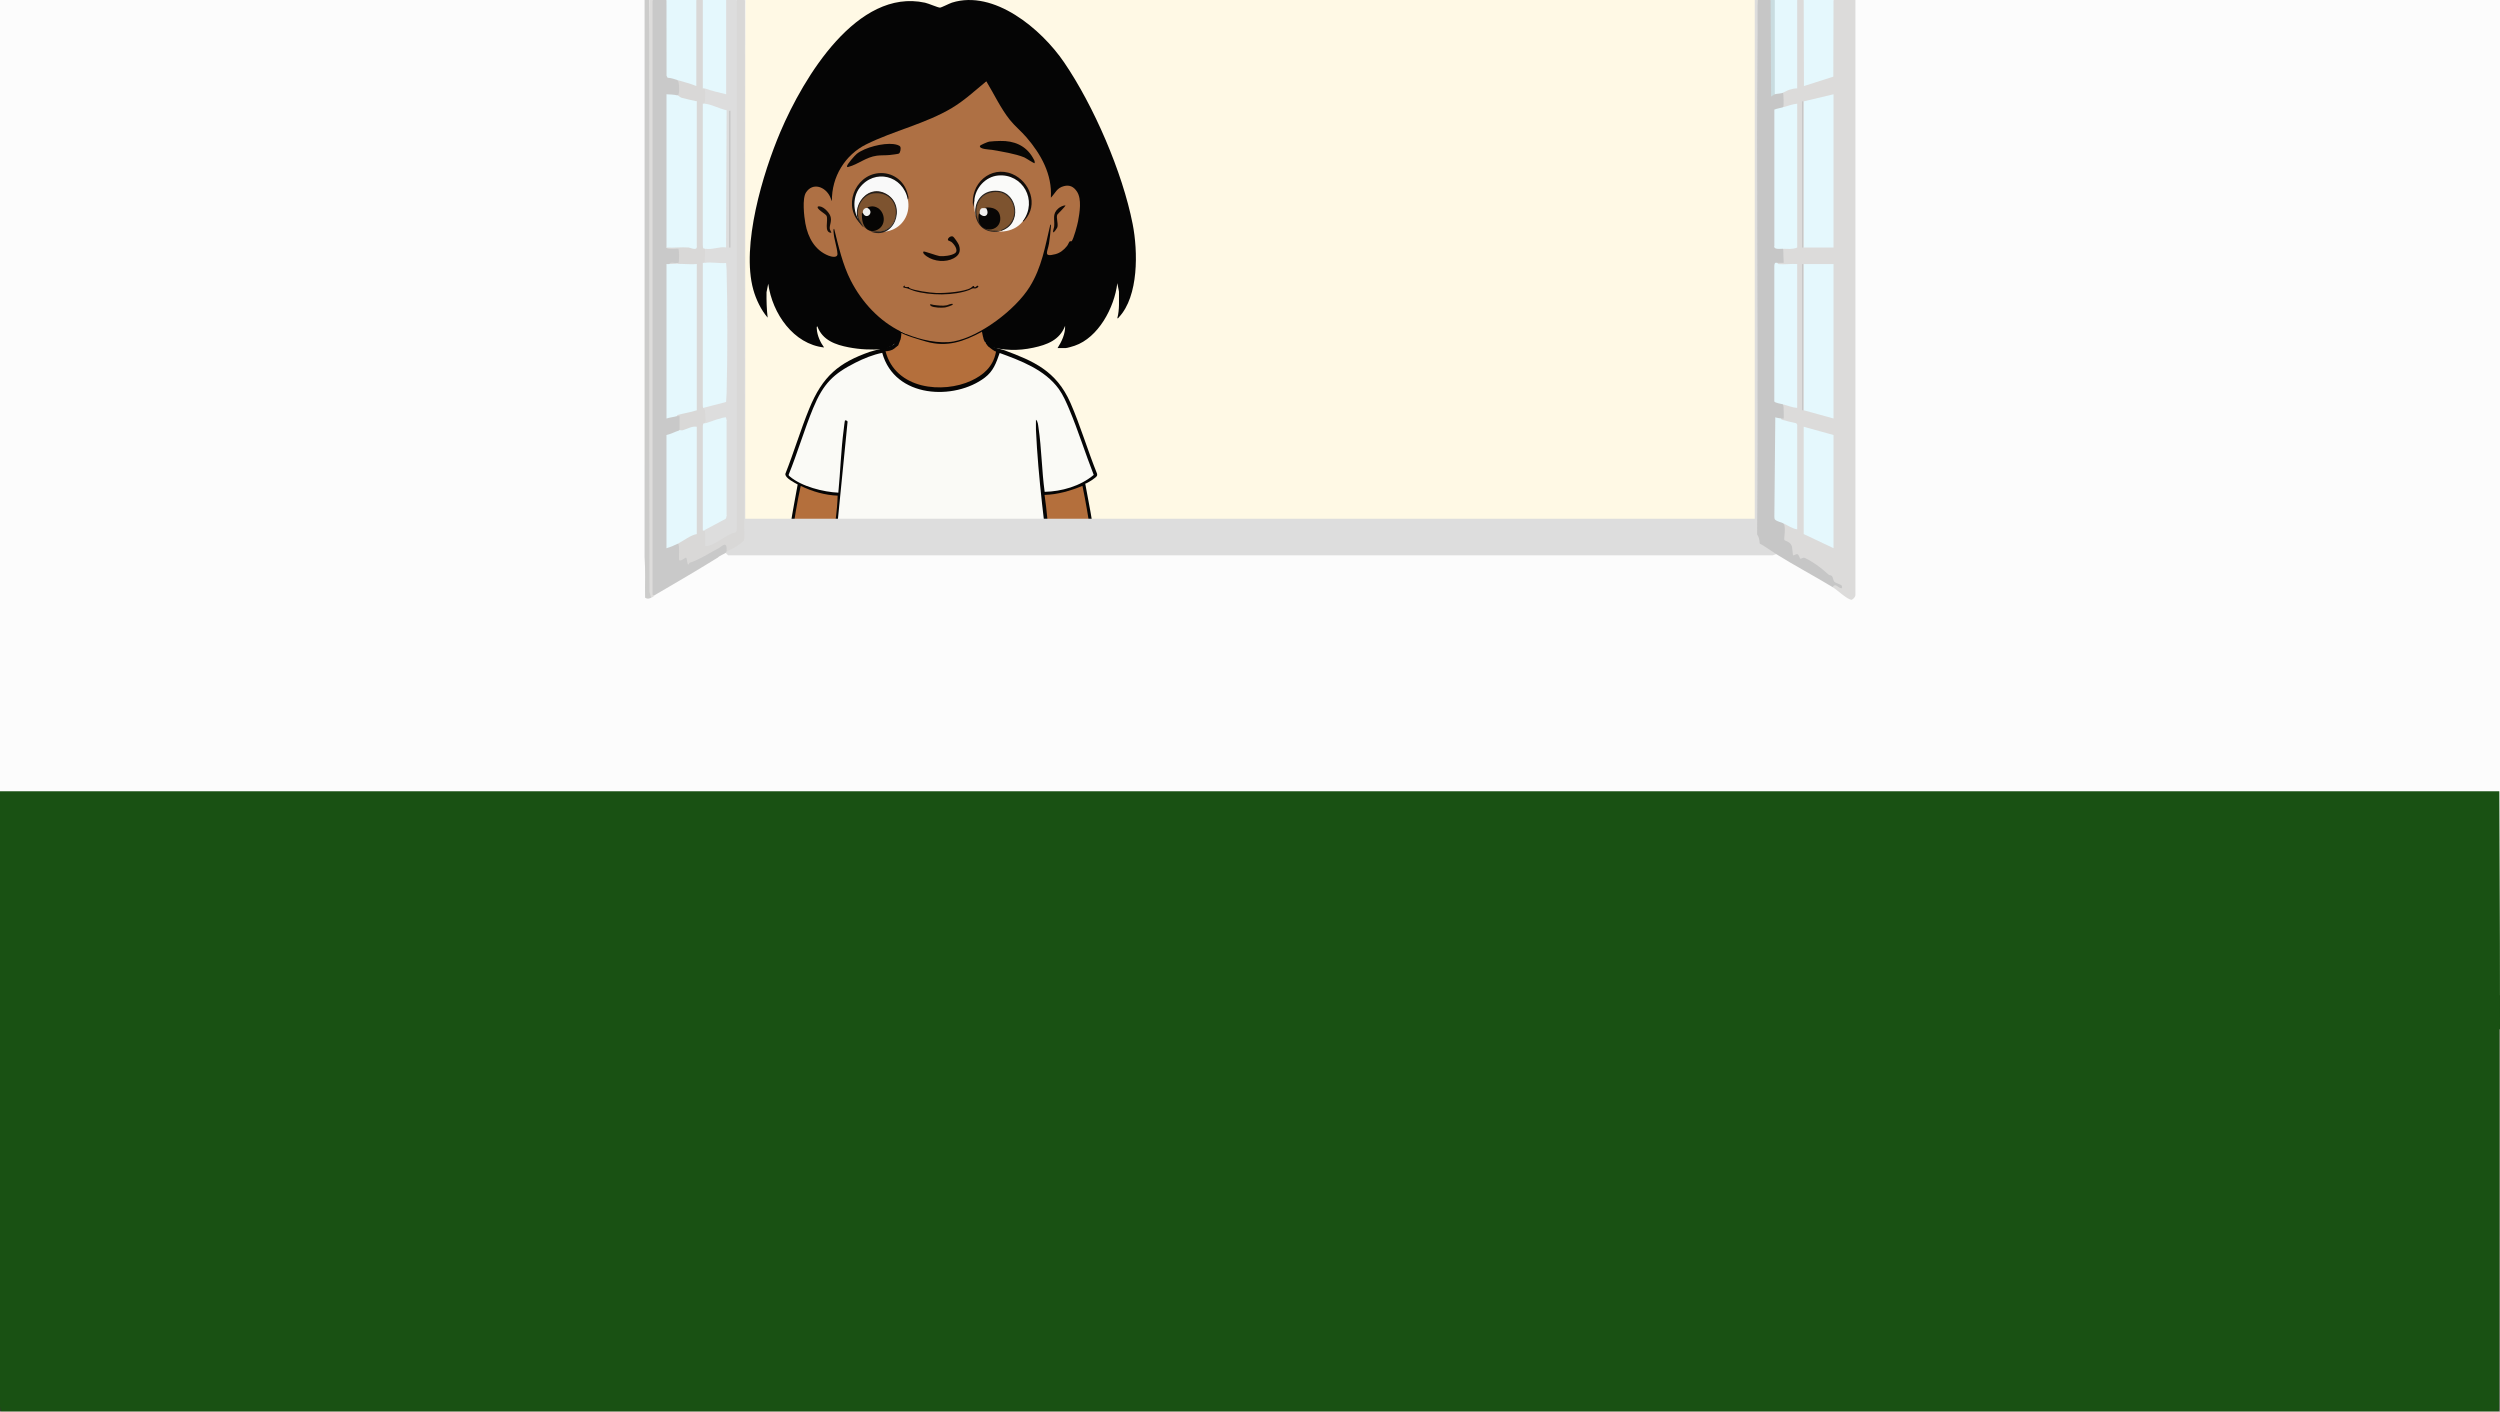 <?xml version="1.0" encoding="UTF-8"?>
<svg id="Ebene_1" xmlns="http://www.w3.org/2000/svg" version="1.1" viewBox="0 0 2034.72 1149.12">
  <rect x="0" y="0" width="2034.72" height="1149.12" fill="#333333" stroke="none"/>
  <!-- Generator: Adobe Illustrator 29.6.0, SVG Export Plug-In . SVG Version: 2.1.1 Build 207)  -->
  <defs>
    <style>
      .st0 {
        fill: #0e0806;
      }

      .st1 {
        fill: #27201b;
      }

      .st2 {
        fill: #090605;
      }

      .st3 {
        fill: #cccccb;
      }

      .st4 {
        fill: #848d79;
      }

      .st5 {
        fill: #110c0a;
      }

      .st6 {
        fill: #fafaf6;
      }

      .st7 {
        fill: #120f0d;
      }

      .st8 {
        fill: #130c07;
      }

      .st9 {
        fill: #fcfcfc;
      }

      .st10 {
        fill: #c9dce0;
      }

      .st11 {
        fill: #080808;
      }

      .st12 {
        fill: #0d0805;
      }

      .st13 {
        fill: #d9d8d7;
      }

      .st14 {
        fill: #f1efee;
      }

      .st15 {
        fill: #080605;
      }

      .st16 {
        fill: #29221d;
      }

      .st17 {
        fill: #c9c9c9;
      }

      .st18 {
        fill: #070604;
      }

      .st19 {
        fill: #060504;
      }

      .st20 {
        fill: #050505;
      }

      .st21 {
        fill: #eeeeec;
      }

      .st22 {
        fill: #dddcdb;
      }

      .st23 {
        fill: #ae7044;
      }

      .st24 {
        fill: #bbbbba;
      }

      .st25 {
        fill: #f9f9f9;
      }

      .st26 {
        fill: #cac8bb;
      }

      .st27 {
        fill: #7d532f;
      }

      .st28 {
        fill: #195113;
      }

      .st29 {
        fill: #fff9e5;
      }

      .st30 {
        fill: #493e36;
      }

      .st31 {
        fill: #ddd;
      }

      .st32 {
        fill: #0e0805;
      }

      .st33 {
        fill: #385b77;
      }

      .st34 {
        fill: #fafaf9;
      }

      .st35 {
        fill: #b46f3c;
      }

      .st36 {
        fill: #e5f8fd;
      }

      .st37 {
        fill: #c6c6c6;
      }

      .st38 {
        fill: #cb050b;
      }

      .st39 {
        fill: #dcdbda;
      }

      .st40 {
        fill: #bebebe;
      }
    </style>
  </defs>
  <rect class="st9" y="0" width="2034.72" height="810.01"/>
  <path class="st29" d="M1434.17-.04l3,.92v420.1l-3,1.2-1.44,1.92h-824.07l-1.88-1.92c-.83-.1-1.47-.2-1.47-.3-.25-138.9.09-283.28,1.47-421.92h827.39,0Z"/>
  <g>
    <path class="st20" d="M804.17,279.18c3.03,4.07,9.04,4.33,13.41,5.95,23.36,8.69,42.13,16.57,53.65,42.78,8.07,18.38,14.05,38.88,21.64,57.6.12.52.15,1.03.02,1.55-.39,1.58-7.77,6.16-9.62,6.61,1.88,10.48,4.09,21.03,5.73,31.65,4.18,27.09,6.09,54.6,10.01,81.71,3.67,25.39,14.25,57.19,2.17,81.59-3.32,6.7-7.05,9.25-12.43,13.05-2.37,1.67-3.86,3.46-6.89,3.73-1.02.09-2.22-.54-3.05-.35-1.17.27-2.61,2.35-4.57,2.7-3.88.7-5.98-.51-5.67-5.15.56-8.42,7.59-22.16,7.59-30.6v-11.32l-2.6,10.21c-1.58,4.62-9.11,17.71-14.41,13.6-3.41-2.65.89-12.73,1.7-16.34,2.09-9.26,1.1-16.55,2.47-25.36,1.84-11.84,9.73-20.04,4.9-32.79l-11-47.84,4.37,35.82c-.13,2.37-3.32,3.73-5.09,4.68-1.41.76-3.83.72-4.16,2.64-1.05,6.18.78,16.06.03,22.67-1.14,39.97-4.55,79.96-7.06,119.92-1.86,29.5-2.3,60.04-5.43,89.33-.16,1.52-.61,6.77-1.22,7.5-1.13,1.35-6.79,2.77-8.55,3.57.39,1.73-.45,7.74.11,8.74.15.27,4.35,1.59,5.37,2.19,5.15,3.02,5.56,7.98,8.9,11.36,1.08,1.1,2.84,1.56,4.07,2.44,1.75,1.9,1.93,3.12.54,3.67l-1.46.5c-5.48-3.85-12.13-3.53-17.64.08-4.26,4.35-18.11,13.26-9.54.19,4.89-5.94,11.64-8.68,18.51-9.24-8.38-14.83-23-3.68-30.08,6.63-5.71,4.01-16.92-3.4-18.68-10.31-2.11,6.06-3.81,12.71-2.62,19.24l-.77,1.48c.43,5.55-2.81,6.95-3.25.61-.26-8.39.2-15.28,3.15-23.06,1.8-4.75,5.79-8.35,4.46-13.9-.14-.6-9.21-2.51-9.21-5.61-3.43-64.13-8.47-128.11-13.03-192.11-.05-.83-.37-5.02-.53-5.21-.15-.18-3.88-.11-4.37.27-.91,4.34-.67,9.55-1.05,14.11-5.01,60.7-8.92,121.43-11.93,182.34-.74,4.18-8.69,3.66-9.19,6.75-.19,1.14-.17,4.91.11,5.99.43,1.65,4.32,7.52,5.4,10.42,2.64,7.12,4.64,19.9,2.16,27.14-6.04,17.63-32.46,31.23-48.08,33.77-15,2.44-36.84.45-39.72-20.11-.21-2.04-.24-4.09,0-6.12,1.74-10.31,10.52-18.99,18.13-24.49,2.37-1.71,7.37-3.87,8.91-5.22,1.15-1.01,2.4-5.64,4.1-7.61.87-1,4.15-3.66,5.3-4.42.93-.62,4.99-2.11,5.16-2.42.58-1.06-.24-6.38.13-8.09-.14-.58-9.19-2.52-9.23-5.58-4.25-63.16-9.36-126.38-11.93-189.68-.25-6.22-.94-12.72-1.1-18.95-.25-9.96.21-19.98.06-29.94-.15-.65-9.94-2.58-9.26-6.15l3.81-37.66c-.83-.15-.64,1.14-.8,1.84-3.39,14.96-7.28,30.38-10.2,45.39-.71,3.66-2.31,9.68-2.33,13.15-.02,4.54,3.38,10.12,4.68,14.56,3.29,11.28,1.97,22.54,4.47,34.12.91,4.19,6.27,16.43-1.5,15.81-3.9-.31-8.62-8.39-10.5-12.04l-3.32-12.47v13.16c.73,8.65,7.26,21.47,7.6,29.4.18,4.2-2.18,5.22-5.58,4.42-1.46-.35-3.59-2.52-4.44-2.64-2.45-.34-3.34.89-6.61-.79-2.2-1.13-3.29-3.4-4.76-4.41-5.24-3.61-6.85-3.35-10.47-10.2-12.12-22.95-3.63-50.27.26-74.12,4.74-29.06,6.59-59.19,11.09-88.44,1.69-10.99,3.87-21.94,5.8-32.77-2.54-1.42-10.47-5.26-10.01-8.67,6.88-17.34,12.3-35.57,19.35-52.82,11.02-26.98,24.32-37.61,49.32-46.45,4.19-1.48,18.18-4.06,20.19-6.55"/>
    <path class="st6" d="M718,287.18l.04.02c10.2,37.17,59.02,38.83,83.58,20.06,6.73-5.15,9.16-11.67,11.99-19.97,16.71,6.13,36.68,13.41,48.16,29.32,3.48,4.83,6.17,11.04,8.54,16.66,7.25,17.22,13.01,35.79,19.86,53.26-11.1,9.27-26.22,13.46-39.93,13.78-2.38-17.23-2.46-34.97-5-52.17-.3-2.01-.51-5.37-2.09-6.51.07,2.73-.12,5.51,0,8.25,1.78,39.08,7.43,80.92,11.98,119.86.95,8.16,3.49,19.34,3.73,27.05.03.93.11,1.7-.55,2.43-1.32,1.45-13.24,5.25-15.81,5.99-34.51,9.94-81.15,10.45-116.59,6.53-17.07-1.89-35.84-5.59-51.46-13.43l15.39-155.11c-.17-.89-1.79-1.31-2.11-.97-.24.25-.87,6.09-1.01,7.13-2.25,16.95-2.74,34.56-4.41,51.62-11.97-.53-29.84-4.93-39.51-13.2-.48-.41-1.07-.72-.88-1.53,7.15-17.59,12.65-36.55,19.88-54.03,8.33-20.14,16.56-28.01,34.38-37.02,6.97-3.53,14.28-6.49,21.82-8.02h0Z"/>
    <path class="st33" d="M682.84,504.98h0c14.43,4.36,29.21,7.56,44.13,9.17,23.88,2.58,50.21,2.5,74.17.61,16.49-1.3,33.2-4.45,49-9.78-.28,49.39-4.41,98.53-7.57,147.79-1.25,19.55-1.85,39.19-3.26,58.73-.76,10.51-1.58,21.23-3.04,31.58-13.39,5.44-30.87,6.87-44.72,2.82-1.83-.53-6.26-1.94-6.99-3.73l-14.03-195.88c-.02-1.05,12.03-.45,11.38-3.67-.36-1.79-7.24.23-8.91.32-5.16.29-11.09.14-16.29,0-1.2-.03-8.92-1.78-8.9.28.03,2.24,12.06,2.83,14.07,2.76-.25.72-.51,1.29-.56,2.11-2.85,45.1-7.11,90.12-9.72,135.27-1.14,19.84-1.47,39.78-3.35,59.54-16.09,6.84-35.2,7.16-51.08-.48-1.26-13.34-2.53-26.73-3.5-40.1-3.9-53.66-7.59-109.03-9.77-162.74-.47-11.52-.37-23.1-1.06-34.6h0Z"/>
    <path class="st35" d="M850.14,402.8h-.01c10.62-.25,20.96-3.3,30.86-7.35,2.77,13.29,5.03,26.7,6.95,40.19,3.53,24.82,5.19,50.34,8.91,74.99,3.63,24.02,15.72,61.71-1.67,82.3-.53.63-.54,1.73-1.73,1.4,3.1-6.9,5.48-15.82,5.95-23.56.05-.81.37-11.38-1.61-8.86-.83,11.09-1.71,23.52-7.36,32.99-2.08,3.47-5.39,7.83-9.43,7.39,4.5-8.2,8-17.22,9.59-26.79.32-1.95,1.44-9.96.98-11.12-.15-.36-1.16-1.41-1.36-1.24-.85,10.52-6.08,35.84-14.88,41.01-1.68.98-4.76,2.52-4.61-.87,4.24-15.36,9.24-29.49,7.51-45.89-.57-5.37-2.57-5.52-4.12-.51-1.78,5.75-1.82,11.28-4.59,16.84-1.74,3.48-10.29,14.87-8.97,4.55.45-3.45,2.35-7.67,3.08-11.21,2.22-10.83.51-20.34,3.97-31.62,3.76-12.27,5.86-10.41,3.28-24.83-4.23-23.65-11.87-47.51-16.16-71.08-2.2-12.1-2.67-24.58-4.58-36.73h0Z"/>
    <path class="st35" d="M638.97,594.34h.01c-13.16-13.67-11.56-38.77-8.5-57.03.9-5.4,2.52-10.83,3.46-16.28,4.77-27.6,6.59-56.3,10.55-84.16,1.97-13.89,4.2-27.76,7.21-41.4,9.41,4.59,19.81,7.55,30.06,7.94-.08,3.14-.28,6.35-.55,9.48-2.88,33.43-13.21,63.36-19.22,95.77-2.75,14.82-1.73,12.46,2.31,25.55,3.29,10.67,2.05,18.11,3.43,28.55.6,4.59,4.28,14.05,4.2,17.22-.09,3.96-2.54,2.18-4.27.6-8.63-7.89-5.95-17.77-10.16-25.85-2.93-5.63-3.84,6.44-3.93,8.67-.59,14.02,5.19,27.66,8.1,40.98-.35,1.76-3.17.43-4.12-.14-6.03-3.62-10.91-18.37-12.57-25.56-.9-3.87-1.35-11.03-2.32-13.9-.28-.84-.7-1.21-1.51-1.04-.07,13.38,3.84,27.49,10.82,38.25-1.73.96-3.76-.4-5.14-1.54-5.79-4.8-8.99-15.45-10.39-23.14-.81-4.47-.74-10.73-1.78-14.52-.18-.66-.17-1.88-1.09-.89-1.29,1.38-.18,10.63.15,12.98.93,6.72,3.07,13.16,5.25,19.45h0Z"/>
    <path class="st35" d="M799.78,269.99c1.13,9.12,3.55,12.03,10.05,15.9.57.35.97-.42.72.85-2.38,12.09-10.59,18.71-20.14,23.14-22.76,10.55-61.52,7.29-69.68-23.97,8.79-.46,11.74-5.88,11.92-15.3"/>
    <path class="st38" d="M705.98,268.25"/>
    <path class="st38" d="M704.84,265.7"/>
    <path class="st20" d="M804.58,282.08h-.02l-3.43-4.49c-1.2-2.81-1.18-4.68-1.94-7.59-15,8.04-28.49,12.84-45.37,8.01-2.37-.68-20.86-5.88-21.18-8.01-.18-1.17,3.89,1.58,4.88,1.86l1.71-.33c19.02,7.55,35.39,8.58,53.94-.64,25.7-12.77,48.8-35.21,55.29-65.19l5.22-22.09c.16-1.36,1.25-1.82,2.23-1.11,1.16.84-1.42,18.52-2.91,22.72-.83,2.73,5.36.94,6.58.46,4.89-1.94,7.9-5.05,10.33-9.81.52-.51,1.17-.51,1.8-.51,4.16-9.64,11.78-36.72.2-42.58-6.51-3.29-12.11,3.33-15.49,8.24-1.21.33-1.9.5-2.01-.99.99-24.34-14.74-43.85-30.98-59.27-8.53-10.01-14.94-22.08-20.8-33.87-14.21,14.01-30.83,25.53-49.38,32.44-13.48,4.99-26.9,10.15-40.26,15.47-20.16,7.13-35.16,25.43-35.04,48.17-.27,1.28-.92,1.06-1.96.6-2.84-11.94-19.18-16.05-20.77-1.09-1.48,13.84,2.19,33.54,13.93,41.75,2.65,1.86,13.3,7.64,11.28.16-1.32-5.38-2.32-10.8-3.01-16.26-.36-2.33,1.48-3.77,2.61-1.09,6.44,33.5,21.42,65.37,51.82,81.06l1.57,1.84c.38,1.09-.01,4.55-.45,6.16l-1.94,5.05c-4.83,3.57-1.75-.54-2.99-1.36l-2.64,2.2c-3.02.32-3.93,2.24-6.97,2.24-9.8.51-18.08.3-27.81-1.58-10.5-2.03-21.17-5.64-25.38-16.99-.78-.09-.49,1.64-.46,2.15.33,5.27,2.88,10.86,5.92,14.98-24.74-2.67-42.13-27.46-45.46-51.89l-1.38,6.88c-.1,6.94.09,13.86.92,20.73-5.27-6.08-9.47-14.79-11.68-22.75-9.99-35.89,7.78-94.94,22.06-128.5,18.89-44.37,62.59-117.09,117.74-105.06,2.86.63,10.45,4,12.12,4,1.19.01,7.62-3.39,9.78-4.07,34.18-10.73,72.6,21.24,91.28,48.65,24,35.23,47.44,89.13,55.77,131.56,4.33,22.08,5,58.65-11.22,75.87-.4.43-.4,1.03-1.28.79,1.91-7.05,1.28-14.4,1.36-21.65l-1.35-6.91c-2.39,20.1-15.53,44.4-34.76,50.96-1.42.49-6.09,1.89-7.29,1.89h-6.59c3.33-5.18,6.44-11.75,6.14-18.1-4.4,11.67-14.91,15.46-25.76,17.78-13.07,2.8-23.53,2.21-36.52-.89h0Z"/>
    <path class="st11" d="M727.54,283.76c-2.75,1.09-6.18.2-9.09.48,2.93-.16,5.97-.48,9.09-.48Z"/>
    <path class="st23" d="M737.54,271.86h-.01c-1.16-.48-2.89-1.32-4.09-1.9-17.6-8.49-31.88-23.84-40.99-41.58-6.6-12.86-10.06-28.12-13.56-42.22-.83.14-.49,2.45-.44,3.09.41,5.66,2.82,12.05,3.15,17.22.25,3.78-4.99,2.49-7.09,1.68-11.13-4.26-16.89-14.6-19.03-26.25-1.08-5.87-2.68-20.35.5-25.22,5.56-8.52,15.68-4.71,19.53,3.28l1.57,3.82c-.37-19.97,10.84-37.79,27.88-46.27,22.32-11.11,48.25-16.74,69.86-29.67,10.05-6.01,18.87-14.24,27.94-21.67,6.18,10.2,11.74,22.11,19.15,31.38,4.02,5.03,9.4,9.42,13.6,14.33,11.69,13.65,20.97,29.97,19.77,49.05,3.9-4.02,4.72-7.94,10.73-9.47,4.57-1.16,7.93.53,10.56,4.55,3.97,6.06,2.18,17.03.85,24.06-.61,3.22-3.45,13.77-5.1,16.12-.4.57-1.16-.24-1.8.42-.54.56-1.28,2.6-2.07,3.59-2.53,3.18-5.62,5.69-9.52,6.69-10.25,2.62-6.28-1.84-5.15-8.73.74-4.54,1.13-9.09,1.49-13.68.05-.52.34-1.77-.44-1.65-4.29,18.08-6.94,34.83-16.82,50.71-11.67,18.75-40.59,40.44-61.75,44.36-11.87,2.2-27.52-1.37-38.72-6.04h0Z"/>
    <path class="st34" d="M793,163.31h0c-1.15-2.65.76-7.48,2.25-10.12,16.01-28.34,59.16,1,37.3,26.78-7.42,10.07-24.07,11.31-33.19,3.1-5.8-5.22-6.89-12.07-6.36-19.77h0Z"/>
    <path class="st25" d="M697.34,154.7c10.56-18.9,39.21-14.7,41.56,7.66,2.11,10.38-2.86,20.43-12.28,24.51-6.84,2.96-13.34,1.95-19.99-.71-2.13-1.03-3.79-2.3-5-3.81-7.93-5.98-9.12-19.01-4.29-27.65Z"/>
    <path class="st2" d="M727.18,117.27h0c1.44.17,4.91.76,5.59,2.23.6,1.3-.02,4.79-1.14,5.48-.63.38-6.26,1.05-7.51,1.18-3.27.35-7.2.11-10.4.54-9.02,1.21-14.91,6.88-23.12,9.12-.49.13-1.13.44-1.25-.38-.22-1.55,6.51-9.08,7.96-10.23,6.73-5.36,21.56-8.95,29.87-7.95h0Z"/>
    <path class="st18" d="M842.1,132.83h0c-.32.38-7.36-4.28-8.44-4.73-7.37-3.03-18.45-4.77-26.4-6.15-1.61-.28-10.31-.42-9.71-3.15.17-.77,6.44-3.38,7.54-3.54,2.23-.33,6.64-.48,9.03-.54,10.95-.26,20.78,3.56,26.52,13.68.82,1.44,1.77,2.64,1.45,4.43h.01Z"/>
    <path class="st0" d="M793.02,233.73c1.47.61,2.02-2.08,3.13-.9.59.63-.85,1.51-1.83,1.83-1.07.34-1.67-.17-2.76.07-.52.12-1.87.97-2.62,1.26-12.32,4.73-32.03,4.65-45.15.73-1.78-.53-3.78-1.58-5.2-1.97-2.26-.63-5.32-.49-2.18-2.47-.9,2.09,3.12,1.17,3.31,1.27.08.04-.15.53.72,1.01,3.41,1.85,16.43,3.73,21.51,3.9,7.7.26,22.99-1.04,28.13-4.1.52-.31,1.71-1.48,1.85-1.54.93-.39,1.01.87,1.1.91h-.01,0Z"/>
    <path class="st5" d="M832.54,179.97h-.01c12.38-16.82-.21-38.96-20.22-37.13-10,.92-18.61,9.99-19.33,20.47l-.9,5.23c-2.99-19.06,14.33-34.23,31.81-26.89,14.25,5.98,21.65,25.04,10.01,37.6-.2.22-1.17,1.67-1.36.72h0Z"/>
    <path class="st7" d="M715.04,140.94c10.91-1.03,20.95,5.78,23.72,17.03.31,1.25,1.17,3.3.13,4.38-4.01-19.78-27.18-25.4-39.28-9.48-6.29,8.28-5.48,22.2,2.01,29.48.42.84.19,1.11-.45.48-15.84-14.08-5.72-40.04,13.87-41.89h0Z"/>
    <path class="st12" d="M771.66,195.64h0c-.88-1.29,1.64-3.84,3.73-3.21,1.07.32,4.64,5.75,5.09,7.07,1.72,5.09.11,8.32-4.3,10.71-6.44,3.49-15.75,2.69-21.79-1.47-.78-.55-3.95-2.75-2.76-4.01.48-.5,10.92,3.43,13.07,3.69,3.26.39,9.8-.4,12.55-2.33,3.21-2.25-.73-7.5-2.92-9.19-.68-.52-2.59-1.14-2.67-1.26h0Z"/>
    <path class="st8" d="M665.72,168.07h0c3.71-1.02,8.92,4.49,10.1,7.75,1.41,3.87-.64,7.14-.52,10.07.06,1.5,1.17,2.27,1.33,3.61-6.36-.2-2.34-9.97-3.87-13.8-.65-1.63-8.86-5.73-7.04-7.63h0Z"/>
    <path class="st32" d="M857.1,189.01c-.11-1.74.76-3.3.9-5,.48-5.66-1.76-9.8,3.22-14.24,1.5-1.34,3.88-2.5,5.87-2.65.63.5-6.32,7.01-6.58,7.62-1.05,2.43.87,7.02.11,10.11-.13.52-2.86,4.95-3.53,4.16h.01Z"/>
    <path class="st8" d="M757.14,247.55h0c.09-.1,2.08.52,2.59.59,3.34.45,7.54,1.02,10.81.32.61-.13,4.97-2.05,4.96-.76,0,.86-5.46,2.42-6.44,2.55-2.82.38-8.92.21-11.36-1.18-.52-.3-.85-1.21-.56-1.53h0Z"/>
    <path class="st30" d="M701.62,182.35c1.27,1.24,3.85,2.3,5,3.81-2.99-1.19-2.83-1-5.45-3.33l.45-.48Z"/>
    <path class="st27" d="M813.5,188.37h-.01c-9.64.82-17.96-3.03-19.21-13.99-2.49-21.83,28.59-25.69,31.42-4.52,1.24,9.34-4.45,15.36-10.84,18.04-.4.12-.64.34-1.36.47h0Z"/>
    <path class="st16" d="M813.52,188.28h0c-25.91,4.66-26.5-35.39-1.12-32.95,16.28,1.57,19.69,27.51,2.48,32.48l-.29-.52c19.6-7.34,10.59-37.18-10.27-29.92-14.04,4.89-12.29,27.7,1.9,30.24,2.49.45,5.02-.29,7.3.68h0Z"/>
    <path class="st27" d="M702.77,184.66c-13.34-13.89,2.65-36.26,19.4-26.08,8.04,4.88,9.59,16.65,4.07,24.18-4.59,6.26-11.16,6.75-18.01,5.23-1.75-.74-3.97-2.09-5.45-3.33h-.01Z"/>
    <path class="st1" d="M702.81,185.01h0c-13.93-11.67,1.32-36.89,18.49-27.23,17.38,9.77,6.26,38.69-13.04,30.55h7.95c18.4-1.97,17.59-33.72-5.4-30.89-8.93,1.11-15.39,12.75-11.41,21.38l3.41,6.19h0Z"/>
    <path class="st15" d="M802.12,168.93h0c5.57-.47,11.44,1.08,11.97,8.19.97,12.97-19.55,13.43-17.67-1.71.16-1.33.8-1.84,1-2.56l1.1-.43c2.46,2.23,4.55.75,2.98-2.42l.62-1.07h0Z"/>
    <path class="st14" d="M797.54,171.33c.97-2.82,2.84-1.7,5.09-1.89,3.24,5.3-1.23,8.81-5.36,4.42.17-.61-.05-1.6.27-2.53h0Z"/>
    <path class="st19" d="M706.2,168.58h0c1.83-.22,2.9-.97,5.31-.47,8.55,1.78,10.97,14.75,2.64,18.88-7.31,3.62-12.72-2.42-12.61-11.35.01-1.18-.52-2.48,1.03-2.13,3.96.83,4.39-.48,3.62-4.93h0Z"/>
    <path class="st21" d="M702.89,174.38h0c-1.46-2.06-.26-4.69,2.13-5.12.9-.16,1.67.5,1.85.48,4.26,3.31-1.09,8.73-3.98,4.65h0Z"/>
  </g>
  <rect class="st9" x="12" y="444.32" width="2014" height="365.69"/>
  <path class="st28" d="M2034.16,644.01c.84,163.3.84,336.77,0,500.93l-.93,4.62H1.14l-1.22-4.62v-500.93h2034.24Z"/>
  <path class="st26" d="M2034.16,1148.6c.27-.84.59-.83.96,0v.96H-.08v-.96h2034.24Z"/>
  <polygon class="st4" points="2035.12 1148.6 2034.16 1148.6 2034.16 1124.61 2034.16 1100.62 2034.16 1045.92 2034.16 837.69 2035.12 837.69 2035.12 1148.6"/>
  <g>
    <path class="st39" d="M1468.01-.04l.76.88.19,66.64c7.44-1.93,14.89-4.18,22.37-6.76l.19-59.61.76-1.14h17.82v484.13c.15,1.96-2.66,4.12-3.16,4.07-3.67-.31-11.44-7.91-15.43-10.32-.2-1.9.02-2.59.72-2.95-1.15-4.13-1.85-5.14-3.91-5.18-6.53-5.84-13.21-10.99-20.04-13.88-2.53,1.47-3.55.54-5.53-2.95-3.08,2.45-4.72.13-4.93-6.98-1.81-2.44-3.83-4.18-6.05-5.23l-.34-2.27c.46-4.35.45-8.16.28-12.38l1.3-1.28c1.92.43,6.79,2.63,8.6,3.97.45.34.79,1.23,1.1,2.11l-.76-.66v-83.11l.76-1.16c-2.33,1.01-12.84-1.61-13.23-3-.17-.62-.11-1.51-.04-2.28-.07-1.57.47-2.32,1.6-2.24-.32-3.94-.22-7.03.3-9.28,2.75-1.78,6.93-.52,9.9.8.57.25,1.04,1.18,1.48,2.08l-.76-.66v-115.24l.76-1.17c-2.2,2.37-15.47,3.28-16.18,1.31-.21-.58-.19-1.48-.13-2.27l.33-1.92,4.15-.11c-.46-4.43-.32-7.59.45-9.49l1.2-1.87c2.02-.55,6.93-.91,8.92-.56.47.08.88.77,1.26,1.47l-.76-.66v-115.24l.76-1.17c-3.29,3.36-7.94,4.91-11.38,2.88l-.51-1.44c.17-3.38.27-7.25-.62-10.07l.92-2.28c3.57-1.94,7.18-3.09,10.84-3.68V1.11l.76-1.15h5.31-.03,0Z"/>
    <path class="st31" d="M606.54-.04v422.22h821.65V-.04h2.28l.52,6.75c.07,133.92.08,268.46.02,403.64l-.29,24.04c1.04.06,2.28,4.46,1.9,6.62,3.69,1.54,7.37,4.07,10.98,6.67.37.26.71.79,1.05,1.34s.68,1.24.99,1.95l-2.83,1.01-850.14.02-2.06-1.98c-.39-2.45-.04-2.64.76-.96l.52-1.63c4.54-2.54,8.92-5.6,13.16-9.19l.36-437.08.76-1.2h.38-.01Z"/>
    <path class="st37" d="M1441.09-.04l.76.64.37,75.46c1.03-1.2,1.79-.98,2.28.67.83-3.33,4.57-3.6,5.69-.96.29.1.99-.29,1.11.05.22.62.7,10.05.03,11.46-1.74,3.48-5.18,4.1-7.21,1.92l.76.66v109.97l-.76,1.16c2.16-.47,4.4-.63,6.73-.47l.48,1.91.38,11.52h-5.31c-.26,1.1-.77,1.97-1.53,2.62v108.85l6.07,1.66.39,2.02c.48,1.61.55,11.12.38,11.52-.13.31-1.81-.22-2.28,0-1.02,1.57-2.3,2.12-3.82,1.63l-.75,78.79c2.12,1.36,4.28,2.32,6.5,2.88l.35,2.11c2.07,3.66.05,11.48.56,13.46.18.71,5.19,1.21,6.19,5.44.31,1.3.65,6.54.87,6.93.33.6,2.54-1.2,3.54-.85,1.29.46,1.77,3.29,2.38,3.65.69.4,2.2-1.25,3.63-.59,6.4,2.97,13.14,7.83,19.3,13.53.92.85,2.03.32,2.88,1.34.8.95.88,3.49,1.97,4.61s5.57,2.06,6.08,3.34c.36.91.09,2.01-.56,1.91-2.53-.39-4.78-4.66-7.02-.96-15.26-9.24-30.66-17.35-45.89-26.87-4.46-2.79-8.9-6.13-13.41-8.58-.38-4.07-.75-5.31-2.15-7.45.88-106.66.05-213.63-.01-320.26-.02-38.29.54-76.43.4-114.72h10.62Z"/>
    <path class="st17" d="M542.45-.04l.76.88.05,59.73c2.22,1.09,4.6,1.87,7.14,2.35l1.15,2.29c2.66.66,2.88,13.72,0,12.47l-1.54,1.59c-2.31-.69-4.57-.68-6.8.03v120.98l-.76,1.18c3.08.63,6.17.77,9.28.44,2.23-1.25,2.15,10.15,1.07,12.18-2.7.04-5.39.31-8.07.82-.31,1.25-.81,2.11-1.52,2.57v120.56c2,.01,4-.28,6.01-.87l1.58,1.52c.76-.45,2.4-1.29,2.94-.08.19.42.48,11.91-.66,11.6-2.83,4-7.54,6.24-10.62,3.84l.76.67v90.28l-.76,1.17c2.67-3.75,6.5-5.34,9.48-3.84,1.16-.35,1.67,1.49,1.55,5.53-.43,5.58-.03,7.6,1.21,6.07,2.96-3.27,4.82-2.13,5.59,3.42,9.74-4.87,19.42-10.16,29.04-15.88,2-1.02,4.05,4.56,2.05,7.58-.34.21-.61.87-.76.96-1.75,1.08-3.56,1.79-5.31,2.88l-1.14.96c-17.15,10.6-34.37,20.68-51.58,30.71-1.41,1.14-2.17.65-2.28-1.48V1.15l.77-1.2h11.38-.01Z"/>
    <path class="st13" d="M572.03-.04l.76.88v68.58l.76,2.51c1.75.74,1.63,11.93,0,12.47l-.76,2.59-.02,112.71c.4.71.78,1.62,1.16,2.73,1.18,1.04.81,10.71-.38,11.52l-.76,2.58-.02,113.16-.36,2.3c2.53-1.08,3.25,8.92,1.9,12.47.02,1.77-.47,2.43-1.49,1.98-.06,29.46-.08,57.9-.03,85.35,1.69-.85,2.34,2.68,1.94,10.57,2.1.22,4.26-.8,6.36-1.84,6.04-3.64,11.99-7.01,17.86-10.1V1.16l.76-1.2h6.45l-.38,438.07c0,1.3-.24,1.65-.63,2.24-.58.87-4.5,3.55-5.52,4.26-2.71,1.89-5.54,2.83-8.26,4.53.74-9.91-4.04-4.17-5.99-3.16-8.03,4.2-16.24,9.69-24.09,12.15-.37.12-.77,1.63-1.17,1.5-.85-.3-.94-5.09-1.61-5.62-.73-.57-4.48,3.52-5.83,1.85-.34-.85.67-11.69-.76-13.44l1.15-2.57c2.18-1.71,11.9-7.78,13.3-6.23.26.29.49.69.73,1.13l-.76-.67v-85.49l.76-1.17-1.04,1.8c-4.22,1.08-8.4,2.06-12.55,2.93l-.45-1.85v-11.52h-2.28c-.13-.68-.25-1.52-.09-2.09.51-1.83,14.09-4.35,16.4-2.7l-.76-.66v-117.16l.76-1.17-1.31,1.35c-6.08,1-12.3.71-18.43.4-.44-.02-.88-.28-1.32-.57s-.89-.72-1.32-1.18c1.39-2.72,6.55.46,7.53-1.09.57-.91.57-9.14.09-10.82-.57-2.03-8.52,1.09-9.9-1.52.4-.47.79-.91,1.2-1.22s.8-.58,1.2-.61c7.45-.58,15.13-.55,22.25,1.35l-.76-.66v-116.68l.76-1.17c-4.92,1.84-10.44.43-15.12-2.64l-.43-2.16c1.86-.52,1.43-11,0-12.47.43-.37.87-.7,1.32-.9s.88-.38,1.29-.27c3.94,1.07,7.89,2.18,11.8,3.81V1.12l.76-1.16h5.33Z"/>
    <path class="st31" d="M599.71-.04v430.38c-.07,1.97-.73,2.74-1.43,3.11-7.04,1.3-15.44,9.73-22.27,10.84-.7.11-1.41-.1-2.1-.03-.08-2.55.27-10.91-.44-12.35-.21-.43-.55,0-.7-.13l.18-2.06c6.23-3.27,12.37-6.58,18.4-9.94-.3-.08-.75-.36-.76-.89-.24-24.62-.24-51.05,0-75.69l.76-1.15c-1.07-.44-2.2-.47-3.39-.07l-13.12,4.23-.56-1.76c-.08-2.82-.18-7.94-.63-10.35-.28-1.53-.9-1.14-1.26-2.13l.27-2,17.52-4.57c.65-1.04.85-28.16.88-32.68.19-25.65.02-52.65-.45-77.29-5.01.55-10.31.9-15.36.23-.63-.08-1.2-.93-1.73-1.72l.38-11.52,1.33-1.74c5.01-.17,9.99-.8,14.94-1.91l.41-107.26-15.6-4.99-1.46-2.13c.45-3.93.71-8.64,0-12.47.98-.57,1.98-1.15,2.99-.93l13.7,3.58V1.12l.76-1.16h8.74,0Z"/>
    <path class="st3" d="M528.41-.04l.52,26.76c.21,151.53.33,303.07.38,454.61.85,1.44,1.06,3.15.62,5.15-1.86.84-2.98,1.23-4.91-.05-.21-10.98.38-22.18-.41-33.02l.02-453.45h3.79-.01Z"/>
    <polygon class="st36" points="1492.28 -.04 1492.12 62.39 1468.21 70.03 1468.01 -.04 1492.28 -.04"/>
    <path class="st36" d="M566.72-.04v70.05c-5.03-2.03-10.12-3.27-15.17-4.79-2.7-.81-5.42-1.89-8.16-1.91l-.89-1.58-.05-61.76h24.27,0Z"/>
    <path class="st36" d="M590.99-.04v76.77c-5.81-1.43-11.67-2.73-17.45-4.8-.48-.17-1.03.13-1.52,0V-.04h18.97Z"/>
    <path class="st36" d="M1462.7-.04v71.97c-2.05,0-4.17.43-6.21,1.08s-4.23,2.09-6.3,2.76c-1.75.56-3.92.38-5.69.96l-.76-.89V1.12l.76-1.16s18.2,0,18.2,0Z"/>
    <path class="st22" d="M531.07-.04v484.04l1.52.56c-.66,1.24-1.83,1.54-2.65,1.92l-1.34-4.77c-.43-160.49-.06-321.19-.18-481.75h2.65Z"/>
    <path class="st10" d="M1444.5-.04v76.77c-.87.28-2.14,1.35-3.03,1.92l-.38-78.69s3.41,0,3.41,0Z"/>
    <path class="st31" d="M585.3,452.89c-.19.12-.64.65-1.14.96l1.14-.96Z"/>
    <polygon class="st36" points="1492.28 76.73 1492.28 201.48 1468.01 201.48 1468.01 82.49 1492.28 76.73"/>
    <polygon class="st36" points="1492.28 214.91 1492.28 340.62 1468.01 333.9 1468.01 214.91 1492.28 214.91"/>
    <polygon class="st36" points="1492.28 354.05 1492.28 446.17 1468.01 434.66 1468.01 347.33 1492.28 354.05"/>
    <path class="st36" d="M1451.33,87.28c3.78-1.1,7.57-2.51,11.38-2.88v117.07c-3.63,1.58-7.65,1.1-11.38.96-1.07-.04-7.21.86-7.21-1.44v-111.79c2.38-.96,4.81-1.22,7.21-1.92Z"/>
    <path class="st36" d="M1446.39,213.95c.13.03.58.97,1.28,1.03,4.99.4,10.03-.44,15.02-.07v117.07c-3.82-.25-7.6-1.79-11.38-2.88-1.01-.29-7.14-1.21-7.23-2.48l.02-110.28c.08-2.91,1.33-2.61,2.28-2.4h0Z"/>
    <path class="st36" d="M1449.43,340.62c.07.02.43.87.92,1,3.8,1.04,7.6,2.05,11.41,2.83.31-.03.95.91.95,1.44v84.92c-3.69-.42-7.37-2.99-11-4.8-1.95-.97-5.27-1.48-6.94-3.06-.46-.44-.63-.95-.64-2.21l.76-81.1c1.5.53,3.05.58,4.55.97h-.01Z"/>
    <rect class="st40" x="1466.87" y="82.49" width=".76" height="118.99"/>
    <rect class="st40" x="1466.87" y="214.91" width=".76" height="118.99"/>
    <path class="st36" d="M551.55,77.69c.78.2,2.18,1.62,3.23,1.91,4.09,1.12,8.22,1.89,12.32,2.89v118.51c0,3.25-5.7.51-6.62.44-6-.43-12.03.4-18.03.04v-124.75c2.97.1,6.15.23,9.1.96h0Z"/>
    <path class="st36" d="M544.72,214.91c7.43-.66,14.94.49,22.38,0v118.99c-5.11,1.69-10.27,2.39-15.39,3.8-.5.14-.84.98-.92,1-2.75.79-5.59,1.05-8.34,1.92v-125.72c.75-.05,1.52.07,2.28,0h-.01Z"/>
    <path class="st36" d="M553.07,350.21c.77-.24,1.65.22,2.46,0,3.86-1.07,7.66-3.6,11.57-2.87v87.32c-5.17.97-10.15,5.12-15.17,7.68-3.1,1.58-6.33,2.94-9.48,3.84v-92.12c3.55-.79,7.1-2.74,10.62-3.84h0Z"/>
    <path class="st36" d="M573.54,213.95c5.67-.87,11.7.56,17.41.11.17,2.02.38,4.01.43,6.1.77,28.28.73,71.54,0,99.87-.06,2.42-.38,4.7-.41,7.12l-18.57,4.84c-.27-.73-.48-1.01-.4-2.3l.02-115.74c.5-.06,1.02.08,1.52,0h0Z"/>
    <path class="st36" d="M573.54,84.4c5.78.57,12.03,4.13,17.83,5.34l-.43,111.62c-5.66-.81-11.37,2.14-17.03,1.06-1.09-.21-1.95.59-1.92-3.31l.02-114.72c.5.02,1.02-.04,1.52,0h0Z"/>
    <path class="st36" d="M574.3,344.46c2.2-.64,15.88-5.76,16.62-4.64.04.06.44,2.12.44,2.24v77.73c0,.61-.5,2.59-.91,2.56l-17.67,9.43c-.23-.22-.81.56-.77-.57v-83.44c-.06-4.39,1.15-2.98,2.28-3.31h0Z"/>
    <rect class="st24" x="593.64" y="90.16" width=".76" height="111.31"/>
  </g>
</svg>